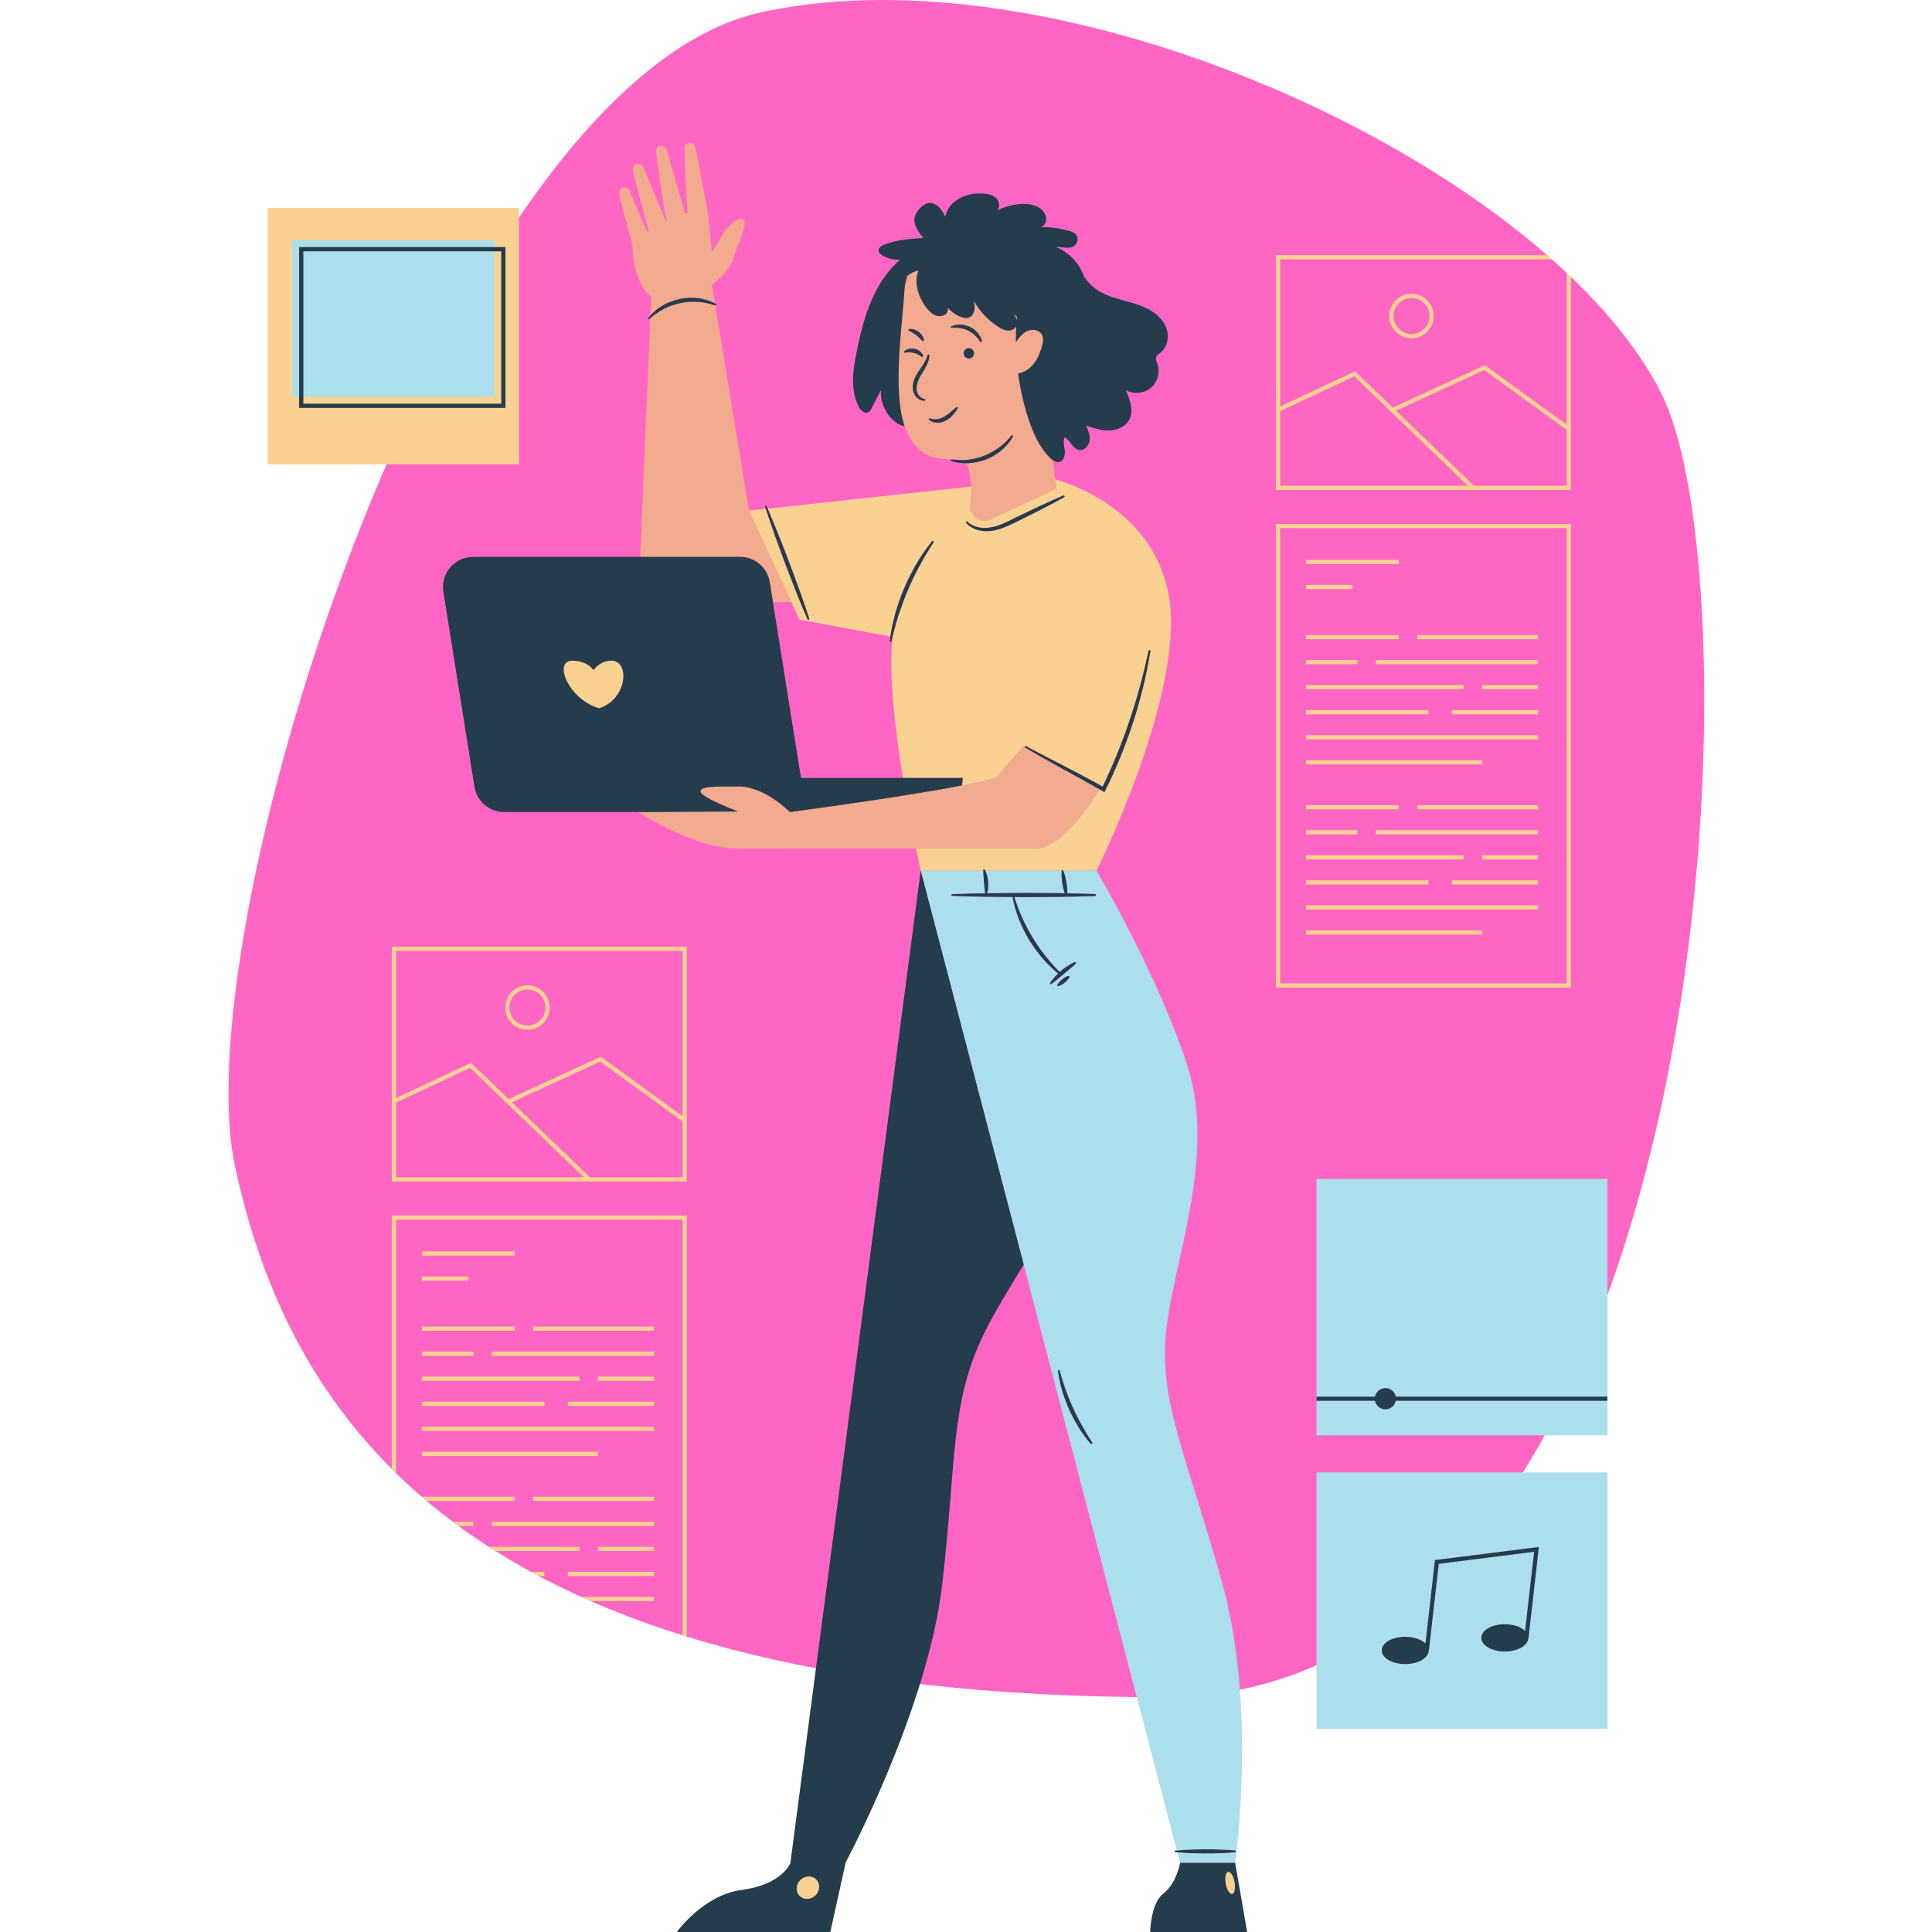 <svg xmlns="http://www.w3.org/2000/svg" width="375" viewBox="0 0 375 375" height="375" version="1.0"><defs><clipPath id="a"><path d="M 44.352 0 L 330.793 0 L 330.793 329.59 L 44.352 329.59 Z M 44.352 0"/></clipPath><clipPath id="b"><path d="M 58 37.434 L 312 37.434 L 312 375 L 58 375 Z M 58 37.434"/></clipPath></defs><g clip-path="url(#a)"><path fill="#FF66C4" d="M 225.75 329.43 C 89.07 329.43 55.898 273.703 45.648 226.562 C 35.398 179.426 87.359 15.5 147.863 2.359 C 208.359 -10.781 300.934 33.305 322.512 76.457 C 342.082 115.586 333.328 329.43 225.75 329.43"/></g><path fill="#F2AB8F" d="M 126.398 57.566 L 126.246 61.23 C 126.895 60.496 127.668 59.867 128.52 59.359 C 128.98 59.082 129.465 58.848 129.965 58.648 C 130.586 58.398 131.227 58.191 131.883 58.039 C 133.066 57.805 134.289 57.73 135.488 57.871 C 135.922 57.926 136.352 58.016 136.773 58.121 C 137.469 58.297 138.141 58.539 138.77 58.867 L 138.18 55.305 C 138.18 55.305 141.652 52.578 142.238 50.445 C 142.828 48.309 144.48 45.32 144.535 43.188 C 144.59 41.051 141.223 43.773 140.477 45.16 C 139.73 46.551 138.18 48.898 138.18 48.898 C 138.18 48.898 137.324 39.824 137.113 39.719 L 134.98 28.609 C 134.805 27.684 133.52 27.359 133.043 28.18 C 133.004 28.246 132.973 28.324 132.949 28.402 C 132.73 29.113 133.195 37.125 133.457 41.289 C 133.309 41.359 133.156 41.426 133 41.496 L 129.434 29.18 C 129.164 28.254 127.848 27.992 127.457 28.836 C 127.426 28.906 127.398 28.98 127.383 29.066 C 127.219 29.863 128.793 39.633 129.375 43.168 C 129.359 43.176 129.348 43.18 129.34 43.188 L 124.887 32.496 C 124.52 31.625 123.195 31.574 122.906 32.477 C 122.879 32.551 122.863 32.629 122.855 32.711 C 122.793 33.422 124.758 40.664 125.902 44.781 C 125.785 44.836 125.676 44.887 125.566 44.941 L 122.234 37.082 C 121.863 36.207 120.543 36.168 120.254 37.066 C 120.227 37.141 120.211 37.223 120.203 37.305 C 120.148 37.91 121.582 43.234 122.719 47.348 C 122.828 49.762 123.406 55.613 126.398 57.566 Z M 206.484 149.355 C 203.957 147.98 201.449 146.562 198.977 145.082 C 198.934 145.059 198.91 145.023 198.906 144.98 L 198.641 144.848 C 198.641 144.848 195.262 148.598 193.77 150.523 C 193.391 151.004 190.621 151.699 186.691 152.465 C 183.59 153.07 179.766 153.719 175.82 154.348 C 165.008 156.07 153.324 157.625 153.324 157.625 C 153.324 157.625 148.438 152.656 143.406 152.656 C 138.379 152.656 135.77 152.605 136 153.727 C 136.234 154.848 143.266 157.516 143.266 157.516 L 123.848 157.625 C 123.848 157.625 134.746 164.559 142.43 164.668 C 150.113 164.773 153.324 164.668 153.324 164.668 C 153.324 164.668 165.586 164.668 177.785 164.668 C 188.293 164.668 198.754 164.668 201.273 164.668 C 206.012 164.668 211.969 155.602 213.445 153.227 C 211.141 151.914 208.812 150.641 206.484 149.355 Z M 197.379 61.488 C 197.129 61.281 196.906 61.051 196.707 60.801 C 196.977 61.203 197.215 61.672 197.324 62.145 C 197.34 61.926 197.359 61.703 197.379 61.488 Z M 175.66 68.453 L 175.668 68.453 C 175.977 68.402 176.262 68.375 176.543 68.387 C 176.824 68.402 177.098 68.434 177.359 68.504 C 177.633 68.562 177.887 68.664 178.137 68.777 C 178.391 68.898 178.625 69.055 178.871 69.238 L 178.883 69.242 C 178.934 69.277 178.996 69.289 179.059 69.27 C 179.156 69.234 179.207 69.121 179.172 69.023 C 179.055 68.688 178.812 68.402 178.527 68.176 C 178.246 67.941 177.902 67.797 177.551 67.711 C 176.848 67.551 176.043 67.684 175.523 68.18 C 175.488 68.215 175.465 68.266 175.477 68.32 C 175.492 68.41 175.574 68.469 175.66 68.453 Z M 176.418 64.188 L 176.422 64.191 C 176.684 64.328 176.93 64.449 177.16 64.594 C 177.387 64.738 177.613 64.879 177.816 65.043 C 178.027 65.195 178.223 65.379 178.418 65.555 C 178.617 65.738 178.797 65.941 179 66.148 L 179.004 66.156 C 179.047 66.199 179.105 66.223 179.172 66.215 C 179.277 66.199 179.348 66.105 179.336 65.996 C 179.293 65.672 179.156 65.371 178.977 65.098 C 178.801 64.82 178.566 64.59 178.301 64.391 C 178.039 64.203 177.746 64.043 177.426 63.961 C 177.117 63.871 176.789 63.828 176.469 63.883 C 176.418 63.891 176.375 63.922 176.348 63.965 C 176.309 64.047 176.336 64.145 176.418 64.188 Z M 178.93 71.141 C 178.453 71.832 177.934 72.543 177.559 73.383 C 177.199 74.215 177 75.211 177.316 76.148 C 177.621 77.074 178.496 77.84 179.48 77.773 C 179.551 77.766 179.613 77.715 179.625 77.641 C 179.637 77.555 179.582 77.477 179.496 77.465 L 179.488 77.461 C 178.715 77.336 178.141 76.656 177.973 75.957 C 177.812 75.227 177.973 74.43 178.301 73.711 C 178.625 72.977 179.113 72.281 179.543 71.52 C 179.969 70.762 180.367 69.91 180.391 68.992 C 180.395 68.91 180.336 68.828 180.25 68.809 C 180.148 68.781 180.051 68.848 180.027 68.945 C 179.82 69.738 179.398 70.449 178.93 71.141 Z M 180.316 81.246 C 180.258 81.309 180.262 81.41 180.324 81.473 C 180.746 81.863 181.352 82.043 181.93 82.043 C 182.516 82.055 183.09 81.891 183.605 81.625 C 184.105 81.352 184.547 80.992 184.914 80.586 C 185.285 80.184 185.605 79.754 185.879 79.301 C 185.918 79.234 185.914 79.152 185.863 79.09 C 185.797 79.004 185.684 78.992 185.602 79.055 C 185.227 79.352 184.883 79.672 184.535 79.961 C 184.496 79.996 184.457 80.031 184.418 80.062 C 184.125 80.301 183.832 80.52 183.531 80.711 C 183.426 80.777 183.324 80.852 183.219 80.91 C 182.398 81.352 181.414 81.562 180.492 81.207 L 180.488 81.207 C 180.43 81.188 180.363 81.199 180.316 81.246 Z M 184.594 63.484 C 184.598 63.57 184.676 63.637 184.766 63.629 C 185.324 63.586 185.867 63.598 186.398 63.688 C 186.926 63.785 187.434 63.934 187.902 64.168 C 188.375 64.398 188.809 64.707 189.203 65.059 C 189.598 65.418 189.941 65.84 190.25 66.305 C 190.293 66.371 190.375 66.406 190.453 66.383 C 190.555 66.355 190.613 66.254 190.59 66.156 C 190.438 65.566 190.125 65.027 189.723 64.562 C 189.324 64.09 188.816 63.711 188.258 63.438 C 187.691 63.176 187.082 63.02 186.465 63.004 C 185.848 62.984 185.234 63.082 184.684 63.328 C 184.625 63.355 184.586 63.418 184.594 63.484 Z M 189.055 68.578 C 189.055 68.027 188.605 67.574 188.051 67.574 C 187.496 67.574 187.047 68.027 187.047 68.578 C 187.047 69.133 187.496 69.582 188.051 69.582 C 188.605 69.582 189.055 69.133 189.055 68.578 Z M 175.57 82.715 C 173.125 75.523 175.277 61.969 175.508 56.82 C 175.559 55.719 175.762 54.625 176.098 53.578 C 176.727 53.031 177.5 52.645 178.285 52.5 C 177.332 54.875 178.242 57.645 179.789 59.684 C 180.254 60.301 180.805 60.895 181.52 61.195 C 182.238 61.492 183.152 61.422 183.676 60.852 C 183.691 60.84 183.695 60.82 183.711 60.805 C 183.953 60.512 184.043 60.098 183.977 59.723 C 184.66 60.516 185.535 61.141 186.512 61.52 C 186.996 61.703 187.539 61.828 188.031 61.66 C 188.617 61.453 188.996 60.855 189.113 60.242 C 189.227 59.633 189.129 59.004 189.031 58.387 C 190.152 60.422 191.789 62.172 193.742 63.426 C 194.355 63.82 195.035 64.172 195.762 64.172 C 196.359 64.168 196.973 63.855 197.246 63.348 C 197.191 64.371 197.172 65.398 197.184 66.422 C 197.75 65.598 198.367 64.777 199.254 64.32 C 200.227 63.82 201.605 63.938 202.18 64.867 C 202.625 65.582 202.457 66.504 202.223 67.309 C 201.816 68.711 201.211 70.094 200.184 71.129 C 199.492 71.824 198.578 72.328 197.621 72.496 C 198.02 75.488 198.688 78.441 199.629 81.309 C 200.535 84.078 201.746 86.844 203.828 88.887 C 203.98 89.031 204.148 89.176 204.324 89.301 C 204.508 90.727 204.684 92.035 204.824 93.027 C 204.98 94.145 205.09 94.848 205.09 94.848 L 201.41 96.559 L 192.254 100.805 C 190.281 101.719 188.086 100.109 188.352 97.953 C 188.355 97.934 188.355 97.91 188.359 97.887 C 188.488 96.812 188.559 95.641 188.508 94.438 C 188.457 93.246 188.293 92.031 187.945 90.848 C 187.828 90.441 187.645 90.141 187.414 89.914 C 187.625 89.914 187.836 89.914 188.047 89.906 C 189.203 89.848 190.344 89.57 191.43 89.168 C 192.496 88.727 193.516 88.145 194.402 87.398 C 195.285 86.652 196.051 85.762 196.594 84.754 C 196.633 84.672 196.617 84.574 196.547 84.52 C 196.461 84.453 196.348 84.469 196.285 84.551 C 195.605 85.418 194.824 86.188 193.953 86.836 C 193.086 87.48 192.137 88.023 191.125 88.41 C 190.129 88.832 189.066 89.086 187.988 89.219 C 187.348 89.301 186.703 89.316 186.051 89.289 C 183.504 88.84 179.137 90.09 176.152 84.121 C 175.934 83.688 175.742 83.219 175.57 82.715 Z M 138.766 59.277 C 137.68 58.895 136.555 58.656 135.422 58.59 C 134.859 58.555 134.293 58.555 133.73 58.598 C 133.684 58.602 133.637 58.605 133.586 58.609 C 133.07 58.652 132.559 58.723 132.047 58.84 C 130.934 59.047 129.863 59.445 128.852 59.961 C 127.906 60.445 127.023 61.062 126.219 61.789 L 124.258 108.094 L 143.652 108.094 C 146.516 108.094 148.961 110.176 149.41 113.004 L 150.027 116.879 L 153.582 116.836 L 145.391 99.121 L 138.836 59.277 C 138.809 59.277 138.789 59.285 138.766 59.277 Z M 162.438 97.273 L 149 98.73 Z M 162.438 97.273"/><path fill="#F9D291" d="M 102.375 192.066 C 104.305 192.066 105.875 193.637 105.875 195.566 C 105.875 197.496 104.305 199.062 102.375 199.062 C 100.445 199.062 98.871 197.496 98.871 195.566 C 98.871 193.637 100.445 192.066 102.375 192.066 Z M 102.375 199.879 C 104.754 199.879 106.691 197.945 106.691 195.566 C 106.691 193.188 104.754 191.254 102.375 191.254 C 99.996 191.254 98.059 193.188 98.059 195.566 C 98.059 197.945 99.996 199.879 102.375 199.879 Z M 112.5 301.043 L 96.141 301.043 C 95.711 300.777 95.301 300.504 94.883 300.23 L 112.5 300.23 Z M 116.078 300.23 L 126.938 300.23 L 126.938 301.043 L 116.078 301.043 Z M 95.453 295.367 L 126.938 295.367 L 126.938 296.184 L 95.453 296.184 Z M 103.488 290.508 L 126.938 290.508 L 126.938 291.32 L 103.488 291.32 Z M 112.824 309.953 L 126.938 309.953 L 126.938 310.766 L 114.625 310.766 C 114.016 310.496 113.422 310.223 112.824 309.953 Z M 110.219 305.094 L 126.938 305.094 L 126.938 305.906 L 110.219 305.906 Z M 103.059 305.094 L 105.66 305.094 L 105.66 305.906 L 104.559 305.906 C 104.055 305.637 103.559 305.363 103.059 305.094 Z M 87.883 295.367 L 91.871 295.367 L 91.871 296.184 L 88.988 296.184 C 88.617 295.91 88.246 295.641 87.883 295.367 Z M 99.902 291.32 L 82.801 291.32 C 82.492 291.062 82.188 290.797 81.883 290.535 L 81.883 290.508 L 99.902 290.508 Z M 81.883 267.203 L 112.5 267.203 L 112.5 268.016 L 81.883 268.016 Z M 116.078 267.203 L 126.938 267.203 L 126.938 268.016 L 116.078 268.016 Z M 95.453 262.344 L 126.938 262.344 L 126.938 263.156 L 95.453 263.156 Z M 103.488 257.48 L 126.938 257.48 L 126.938 258.293 L 103.488 258.293 Z M 81.883 276.926 L 126.938 276.926 L 126.938 277.738 L 81.883 277.738 Z M 116.078 282.602 L 81.883 282.602 L 81.883 281.789 L 116.078 281.789 Z M 110.219 272.062 L 126.938 272.062 L 126.938 272.879 L 110.219 272.879 Z M 81.883 272.062 L 105.66 272.062 L 105.66 272.879 L 81.883 272.879 Z M 81.883 262.344 L 91.871 262.344 L 91.871 263.156 L 81.883 263.156 Z M 81.883 257.48 L 99.902 257.48 L 99.902 258.293 L 81.883 258.293 Z M 81.883 247.758 L 90.895 247.758 L 90.895 248.57 L 81.883 248.57 Z M 99.902 243.711 L 81.883 243.711 L 81.883 242.898 L 99.902 242.898 Z M 76.051 235.922 L 133.312 235.922 L 133.312 317.672 C 133.039 317.59 132.773 317.5 132.5 317.414 L 132.5 236.738 L 76.863 236.738 L 76.863 285.934 C 76.586 285.664 76.32 285.391 76.051 285.117 Z M 76.863 214.027 L 91.254 207.273 L 113.336 228.52 L 76.863 228.52 Z M 76.863 184.566 L 132.5 184.566 L 132.5 216.66 L 116.797 205.254 L 116.605 205.109 L 98.734 213.344 L 91.414 206.301 L 76.863 213.129 Z M 132.5 228.52 L 114.508 228.52 L 99.363 213.949 L 116.512 206.051 L 132.5 217.664 Z M 76.051 229.332 L 133.312 229.332 L 133.312 183.75 L 76.051 183.75 Z M 277.477 61.336 C 277.477 63.266 275.906 64.836 273.973 64.836 C 272.043 64.836 270.477 63.266 270.477 61.336 C 270.477 59.41 272.043 57.84 273.973 57.84 C 275.906 57.84 277.477 59.41 277.477 61.336 Z M 269.66 61.336 C 269.66 63.719 271.594 65.652 273.973 65.652 C 276.355 65.652 278.289 63.719 278.289 61.336 C 278.289 58.961 276.355 57.027 273.973 57.027 C 271.594 57.027 269.66 58.961 269.66 61.336 Z M 284.102 166.816 L 253.484 166.816 L 253.484 166.004 L 284.102 166.004 Z M 287.684 166.004 L 298.535 166.004 L 298.535 166.816 L 287.684 166.816 Z M 267.055 161.141 L 298.535 161.141 L 298.535 161.957 L 267.055 161.957 Z M 275.086 156.277 L 298.535 156.277 L 298.535 157.094 L 275.086 157.094 Z M 253.484 175.727 L 298.535 175.727 L 298.535 176.539 L 253.484 176.539 Z M 253.484 180.586 L 287.684 180.586 L 287.684 181.402 L 253.484 181.402 Z M 281.82 170.867 L 298.535 170.867 L 298.535 171.68 L 281.82 171.68 Z M 277.258 171.68 L 253.484 171.68 L 253.484 170.867 L 277.258 170.867 Z M 263.473 161.957 L 253.484 161.957 L 253.484 161.141 L 263.473 161.141 Z M 271.508 157.094 L 253.484 157.094 L 253.484 156.277 L 271.508 156.277 Z M 284.102 133.789 L 253.484 133.789 L 253.484 132.977 L 284.102 132.977 Z M 287.684 132.977 L 298.535 132.977 L 298.535 133.789 L 287.684 133.789 Z M 267.055 128.117 L 298.535 128.117 L 298.535 128.93 L 267.055 128.93 Z M 275.086 123.254 L 298.535 123.254 L 298.535 124.066 L 275.086 124.066 Z M 253.484 142.703 L 298.535 142.703 L 298.535 143.516 L 253.484 143.516 Z M 287.684 148.375 L 253.484 148.375 L 253.484 147.562 L 287.684 147.562 Z M 281.82 137.836 L 298.535 137.836 L 298.535 138.652 L 281.82 138.652 Z M 277.258 138.652 L 253.484 138.652 L 253.484 137.836 L 277.258 137.836 Z M 263.473 128.93 L 253.484 128.93 L 253.484 128.117 L 263.473 128.117 Z M 271.508 124.066 L 253.484 124.066 L 253.484 123.254 L 271.508 123.254 Z M 262.496 114.344 L 253.484 114.344 L 253.484 113.531 L 262.496 113.531 Z M 271.508 109.48 L 253.484 109.48 L 253.484 108.668 L 271.508 108.668 Z M 248.465 102.512 L 304.098 102.512 L 304.098 190.883 L 248.465 190.883 Z M 247.648 191.695 L 304.914 191.695 L 304.914 101.695 L 247.648 101.695 Z M 304.098 94.293 L 286.109 94.293 L 270.965 79.723 L 288.113 71.824 L 304.098 83.438 Z M 248.465 94.293 L 248.465 79.801 L 262.855 73.047 L 284.934 94.293 Z M 304.098 52.977 L 304.098 82.434 L 288.207 70.887 L 270.336 79.117 L 263.016 72.074 L 248.465 78.902 L 248.465 50.34 L 301.215 50.34 C 300.91 50.066 300.594 49.793 300.281 49.523 L 247.648 49.523 L 247.648 95.105 L 304.914 95.105 L 304.914 53.754 C 304.648 53.496 304.371 53.234 304.098 52.977 Z M 51.949 40.367 L 100.746 40.367 L 100.746 90.121 L 51.949 90.121 Z M 116.293 137.48 C 110.27 135.746 107.359 128.234 111.023 128.234 C 114.086 128.234 115.203 130.066 115.203 130.066 C 115.203 130.066 116.348 128.234 118.672 128.234 C 122.34 128.234 121.777 135.746 116.293 137.48 Z M 239.645 366.883 C 239.461 367.777 238.926 367.875 238.445 367.098 C 237.965 366.32 237.719 364.965 237.902 364.066 C 238.082 363.172 238.621 363.074 239.102 363.852 C 239.582 364.629 239.828 365.984 239.645 366.883 Z M 158.992 366.402 C 158.891 367.602 157.84 368.574 156.637 368.574 C 155.434 368.574 154.539 367.602 154.641 366.402 C 154.738 365.199 155.789 364.227 156.992 364.227 C 158.195 364.227 159.094 365.199 158.992 366.402 Z M 206.531 96.52 C 205.031 97.363 203.504 98.156 201.977 98.945 C 200.938 99.48 199.887 100.004 198.84 100.523 C 198.348 100.766 197.859 101.008 197.367 101.254 C 195.828 101.98 194.23 102.805 192.438 103.043 C 191.547 103.16 190.629 103.117 189.762 102.871 C 188.898 102.613 188.074 102.148 187.508 101.449 C 187.453 101.379 187.461 101.285 187.527 101.23 C 187.594 101.18 187.68 101.184 187.734 101.238 C 188.945 102.391 190.746 102.652 192.336 102.363 C 193.961 102.07 195.477 101.301 197.008 100.523 C 197.898 100.102 198.781 99.672 199.664 99.246 C 200.332 98.93 200.996 98.609 201.664 98.297 C 203.223 97.574 204.781 96.859 206.371 96.188 C 206.461 96.148 206.57 96.195 206.613 96.285 C 206.648 96.375 206.613 96.473 206.531 96.52 Z M 204.824 93.027 C 204.98 94.145 205.09 94.848 205.09 94.848 L 201.41 96.559 L 192.254 100.805 C 190.281 101.719 188.086 100.109 188.352 97.953 C 188.355 97.934 188.355 97.91 188.359 97.887 C 188.488 96.812 188.559 95.641 188.508 94.438 L 162.438 97.273 L 149 98.73 C 149.703 100.363 150.379 102.004 151.039 103.652 C 151.766 105.453 152.449 107.273 153.156 109.078 L 155.172 114.551 C 155.441 115.301 155.703 116.051 155.969 116.805 C 156.344 117.887 156.715 118.973 157.066 120.062 C 157.098 120.16 157.043 120.262 156.945 120.293 C 156.855 120.32 156.758 120.277 156.723 120.191 C 156.234 119.074 155.77 117.945 155.309 116.812 C 155.035 116.141 154.766 115.473 154.496 114.805 L 152.395 109.367 C 151.73 107.543 151.043 105.723 150.395 103.895 C 149.793 102.191 149.199 100.488 148.645 98.77 L 145.391 99.121 L 153.582 116.836 L 155.16 120.258 L 172.824 123.543 C 173.039 122.098 173.348 120.66 173.73 119.246 C 174.195 117.531 174.801 115.855 175.477 114.211 C 176.184 112.582 176.969 110.98 177.871 109.449 C 178.777 107.922 179.777 106.449 180.898 105.074 C 180.961 104.992 181.074 104.984 181.156 105.043 C 181.227 105.109 181.242 105.211 181.191 105.289 C 180.238 106.766 179.328 108.266 178.5 109.805 C 177.668 111.344 176.895 112.91 176.227 114.531 C 175.656 115.82 175.172 117.145 174.723 118.484 C 174.613 118.801 174.496 119.121 174.395 119.441 C 173.977 120.73 173.625 122.043 173.293 123.359 C 173.273 123.445 173.25 123.531 173.23 123.617 L 173.258 123.621 C 172.438 130.516 173.73 141.547 175.262 151.004 L 186.859 151.004 C 186.859 151.508 186.801 151.992 186.691 152.465 C 190.621 151.699 193.391 151.004 193.77 150.523 C 195.262 148.598 198.641 144.848 198.641 144.848 L 198.906 144.98 C 198.895 144.945 198.898 144.906 198.922 144.871 C 198.961 144.801 199.055 144.773 199.129 144.812 C 201.652 146.188 204.227 147.477 206.777 148.809 C 209.211 150.062 211.645 151.336 214.031 152.684 C 216.004 148.551 217.75 144.312 219.207 139.973 C 219.953 137.738 220.656 135.488 221.266 133.211 C 221.883 130.934 222.457 128.645 222.93 126.332 C 222.953 126.23 223.047 126.168 223.148 126.191 C 223.25 126.211 223.312 126.301 223.293 126.398 C 222.898 128.738 222.445 131.066 221.875 133.367 C 221.301 135.668 220.668 137.957 219.93 140.211 C 218.453 144.719 216.672 149.137 214.551 153.387 L 214.367 153.75 L 214.02 153.547 C 213.828 153.441 213.637 153.336 213.445 153.227 C 211.969 155.602 206.012 164.668 201.273 164.668 C 198.754 164.668 188.293 164.668 177.785 164.668 C 178.336 167.355 178.711 168.988 178.711 168.988 L 190.863 168.988 C 190.863 168.949 190.863 168.914 190.863 168.879 C 190.863 168.789 190.934 168.719 191.023 168.723 C 191.086 168.723 191.137 168.754 191.164 168.805 C 191.195 168.863 191.219 168.926 191.242 168.988 L 206.086 168.988 C 206.117 168.926 206.168 168.879 206.234 168.887 C 206.297 168.891 206.348 168.93 206.371 168.98 C 206.371 168.984 206.371 168.984 206.371 168.988 L 212.832 168.988 C 212.832 168.988 229.922 134.832 226.93 116.043 C 224.332 99.719 208.848 94.199 204.824 93.027"/><path fill="#ABDFEB" d="M 56.73 46.629 L 95.961 46.629 L 95.961 77.023 L 56.73 77.023 Z M 255.547 285.793 L 312 285.793 L 312 335.547 L 255.547 335.547 Z M 312 228.844 L 312 278.598 L 255.547 278.598 L 255.547 228.844 Z M 191.582 169.91 C 191.496 169.594 191.387 169.285 191.242 168.988 L 206.086 168.988 C 206.082 169.004 206.066 169.012 206.066 169.031 C 206.031 169.441 206.047 169.84 206.066 170.242 C 206.086 170.641 206.145 171.035 206.199 171.43 C 206.262 171.824 206.332 172.215 206.434 172.602 C 206.5 172.863 206.578 173.125 206.664 173.383 C 206.312 173.379 205.961 173.367 205.609 173.363 L 198.68 173.316 L 191.75 173.383 C 191.699 173.383 191.648 173.383 191.594 173.383 C 191.711 173.012 191.766 172.633 191.797 172.246 C 191.836 171.855 191.82 171.461 191.789 171.07 C 191.746 170.68 191.691 170.293 191.582 169.91 Z M 211.938 280.258 C 211.863 280.309 211.762 280.293 211.699 280.223 C 210.84 279.238 210.074 278.176 209.375 277.062 C 208.68 275.953 208.078 274.785 207.523 273.598 C 207.008 272.391 206.527 271.168 206.168 269.91 C 205.801 268.648 205.512 267.371 205.348 266.074 C 205.336 265.988 205.398 265.914 205.484 265.898 C 205.559 265.891 205.633 265.938 205.652 266.012 C 206.012 267.258 206.387 268.488 206.82 269.695 C 207.258 270.902 207.719 272.102 208.266 273.262 C 208.781 274.438 209.375 275.574 209.996 276.695 C 210.617 277.82 211.297 278.914 211.996 280 C 212.051 280.086 212.023 280.203 211.938 280.258 Z M 205.215 191.293 C 205.203 191.246 205.211 191.203 205.227 191.168 C 205.344 190.949 205.488 190.766 205.637 190.594 C 205.785 190.414 205.957 190.266 206.129 190.113 C 206.305 189.977 206.484 189.836 206.684 189.723 C 206.887 189.609 207.09 189.5 207.324 189.43 C 207.434 189.402 207.543 189.465 207.57 189.57 C 207.59 189.621 207.578 189.676 207.555 189.719 C 207.441 189.938 207.293 190.113 207.141 190.285 C 206.988 190.457 206.816 190.605 206.641 190.746 C 206.457 190.883 206.277 191.02 206.07 191.125 C 205.871 191.238 205.664 191.344 205.426 191.41 C 205.336 191.434 205.242 191.379 205.215 191.293 Z M 226.316 258.656 C 227.668 244.992 236.121 224.602 230.523 207.043 C 224.922 189.48 212.832 168.988 212.832 168.988 L 206.371 168.988 C 206.531 169.363 206.645 169.746 206.75 170.133 C 206.855 170.516 206.93 170.906 207 171.301 C 207.062 171.691 207.121 172.086 207.145 172.484 C 207.168 172.785 207.176 173.09 207.168 173.395 C 208.957 173.426 210.75 173.465 212.535 173.535 C 212.637 173.543 212.719 173.629 212.715 173.73 C 212.707 173.828 212.633 173.902 212.535 173.91 C 210.227 174.004 207.918 174.047 205.609 174.082 L 198.68 174.129 L 196.871 174.113 C 197.312 175.473 197.809 176.809 198.395 178.105 C 198.996 179.434 199.656 180.738 200.43 181.973 C 201.168 183.227 202.016 184.418 202.922 185.562 C 203.777 186.652 204.711 187.684 205.684 188.68 C 205.77 188.609 205.852 188.527 205.938 188.453 C 206.34 188.117 206.754 187.793 207.195 187.516 C 207.641 187.227 208.09 186.965 208.578 186.758 C 208.672 186.715 208.781 186.762 208.82 186.855 C 208.855 186.93 208.836 187.012 208.781 187.062 C 208.406 187.43 208.016 187.758 207.625 188.09 L 206.457 189.074 L 205.277 190.047 C 204.879 190.367 204.488 190.691 204.062 190.996 C 203.988 191.047 203.891 191.031 203.84 190.961 C 203.801 190.906 203.801 190.836 203.836 190.781 C 204.117 190.336 204.457 189.934 204.805 189.547 C 204.992 189.336 205.188 189.141 205.387 188.953 C 204.293 188.074 203.289 187.082 202.367 186.02 C 201.387 184.891 200.52 183.664 199.73 182.395 C 198.977 181.098 198.293 179.766 197.758 178.367 C 197.223 176.984 196.801 175.562 196.535 174.109 L 191.75 174.066 C 189.441 174.027 187.133 173.98 184.82 173.879 C 184.734 173.875 184.668 173.801 184.672 173.715 C 184.676 173.637 184.738 173.57 184.82 173.57 C 186.953 173.473 189.086 173.43 191.223 173.391 C 191.223 173.387 191.223 173.387 191.223 173.387 C 191.152 173.004 191.121 172.629 191.078 172.254 L 190.98 171.141 L 190.902 170.02 C 190.883 169.68 190.863 169.34 190.863 168.988 L 178.711 168.988 L 198.703 245.457 L 228.43 359.176 C 229.293 359.094 230.164 359.047 231.027 359.012 C 231.992 358.965 232.957 358.953 233.918 358.945 C 234.887 358.945 235.852 358.953 236.812 358.996 C 237.777 359.031 238.742 359.07 239.703 359.168 C 239.805 359.18 239.883 359.27 239.871 359.375 C 239.863 359.457 239.789 359.527 239.703 359.539 C 238.742 359.633 237.777 359.68 236.812 359.715 C 235.852 359.754 234.887 359.758 233.918 359.762 C 232.957 359.75 231.992 359.742 231.027 359.699 C 230.195 359.664 229.359 359.613 228.523 359.543 L 229.055 361.559 L 239.742 361.559 C 239.742 361.559 244.023 331.777 237.273 307.438 C 230.527 283.098 224.965 272.32 226.316 258.656"/><g clip-path="url(#b)"><path fill="#253C4C" d="M 276.68 319.004 C 275.887 318.223 274.426 317.699 272.75 317.699 C 270.227 317.699 268.184 318.883 268.184 320.344 C 268.184 321.812 270.227 322.996 272.75 322.996 C 275.246 322.996 277.27 321.832 277.309 320.391 L 277.344 320.395 L 279.262 303.539 L 297.77 301.199 L 296.02 316.562 C 295.227 315.781 293.762 315.254 292.086 315.254 C 289.566 315.254 287.523 316.438 287.523 317.902 C 287.523 319.367 289.566 320.551 292.086 320.551 C 294.582 320.551 296.605 319.391 296.648 317.945 L 296.68 317.949 L 298.695 300.262 L 278.523 302.812 Z M 58.879 78.355 L 97.297 78.355 L 97.297 48.777 L 58.879 48.777 Z M 58.062 47.965 L 98.113 47.965 L 98.113 79.168 L 58.062 79.168 Z M 312 271.082 L 312 271.895 L 270.922 271.895 C 270.734 272.84 269.898 273.551 268.902 273.551 C 267.898 273.551 267.07 272.84 266.879 271.895 L 255.547 271.895 L 255.547 271.082 L 266.879 271.082 C 267.07 270.141 267.898 269.43 268.902 269.43 C 269.898 269.43 270.734 270.141 270.922 271.082 Z M 188.051 67.574 C 188.605 67.574 189.055 68.027 189.055 68.578 C 189.055 69.133 188.605 69.582 188.051 69.582 C 187.496 69.582 187.047 69.133 187.047 68.578 C 187.047 68.027 187.496 67.574 188.051 67.574 Z M 125.836 61.922 C 125.785 61.863 125.781 61.777 125.828 61.723 C 125.957 61.551 126.102 61.391 126.246 61.23 C 126.895 60.496 127.668 59.867 128.52 59.359 C 128.98 59.082 129.465 58.848 129.965 58.648 C 130.586 58.398 131.227 58.191 131.883 58.039 C 133.066 57.805 134.289 57.73 135.488 57.871 C 135.922 57.926 136.352 58.016 136.773 58.121 C 137.469 58.297 138.141 58.539 138.77 58.867 C 138.816 58.891 138.871 58.914 138.918 58.941 C 139.008 58.988 139.039 59.102 138.992 59.191 C 138.957 59.25 138.895 59.273 138.836 59.277 C 138.809 59.277 138.789 59.285 138.766 59.277 C 137.68 58.895 136.555 58.656 135.422 58.59 C 134.859 58.555 134.293 58.555 133.73 58.598 C 133.684 58.602 133.637 58.605 133.586 58.609 C 133.07 58.652 132.559 58.723 132.047 58.84 C 130.934 59.047 129.863 59.445 128.852 59.961 C 127.906 60.445 127.023 61.062 126.219 61.789 C 126.164 61.836 126.109 61.879 126.055 61.93 C 125.996 61.988 125.898 61.984 125.836 61.922 Z M 227.996 359.34 C 228.004 359.262 228.062 359.203 228.137 359.199 C 228.234 359.188 228.332 359.184 228.43 359.176 C 229.293 359.094 230.164 359.047 231.027 359.012 C 231.992 358.965 232.957 358.953 233.918 358.945 C 234.887 358.945 235.852 358.953 236.812 358.996 C 237.777 359.031 238.742 359.07 239.703 359.168 C 239.805 359.18 239.883 359.27 239.871 359.375 C 239.863 359.457 239.789 359.527 239.703 359.539 C 238.742 359.633 237.777 359.68 236.812 359.715 C 235.852 359.754 234.887 359.758 233.918 359.762 C 232.957 359.75 231.992 359.742 231.027 359.699 C 230.195 359.664 229.359 359.613 228.523 359.543 C 228.395 359.527 228.266 359.523 228.137 359.508 C 228.051 359.5 227.988 359.426 227.996 359.34 Z M 211.996 280 C 212.051 280.086 212.023 280.203 211.938 280.258 C 211.863 280.309 211.762 280.293 211.699 280.223 C 210.84 279.238 210.074 278.176 209.375 277.062 C 208.68 275.953 208.078 274.785 207.523 273.598 C 207.008 272.391 206.527 271.168 206.168 269.91 C 205.801 268.648 205.512 267.371 205.348 266.074 C 205.336 265.988 205.398 265.914 205.484 265.898 C 205.559 265.891 205.633 265.938 205.652 266.012 C 206.012 267.258 206.387 268.488 206.82 269.695 C 207.258 270.902 207.719 272.102 208.266 273.262 C 208.781 274.438 209.375 275.574 209.996 276.695 C 210.617 277.82 211.297 278.914 211.996 280 Z M 205.426 191.41 C 205.336 191.434 205.242 191.379 205.215 191.293 C 205.203 191.246 205.211 191.203 205.227 191.168 C 205.344 190.949 205.488 190.766 205.637 190.594 C 205.785 190.414 205.957 190.266 206.129 190.113 C 206.305 189.977 206.484 189.836 206.684 189.723 C 206.887 189.609 207.09 189.5 207.324 189.43 C 207.434 189.402 207.543 189.465 207.57 189.57 C 207.59 189.621 207.578 189.676 207.555 189.719 C 207.441 189.938 207.293 190.113 207.141 190.285 C 206.988 190.457 206.816 190.605 206.641 190.746 C 206.457 190.883 206.277 191.02 206.07 191.125 C 205.871 191.238 205.664 191.344 205.426 191.41 Z M 212.715 173.73 C 212.707 173.828 212.633 173.902 212.535 173.91 C 210.227 174.004 207.918 174.047 205.609 174.082 L 198.68 174.129 L 196.871 174.113 C 197.312 175.473 197.809 176.809 198.395 178.105 C 198.996 179.434 199.656 180.738 200.43 181.973 C 201.168 183.227 202.016 184.418 202.922 185.562 C 203.777 186.652 204.711 187.684 205.684 188.68 C 205.77 188.609 205.852 188.527 205.938 188.453 C 206.34 188.117 206.754 187.793 207.195 187.516 C 207.641 187.227 208.09 186.965 208.578 186.758 C 208.672 186.715 208.781 186.762 208.82 186.855 C 208.855 186.93 208.836 187.012 208.781 187.062 C 208.406 187.43 208.016 187.758 207.625 188.09 L 206.457 189.074 L 205.277 190.047 C 204.879 190.367 204.488 190.691 204.062 190.996 C 203.988 191.047 203.891 191.031 203.84 190.961 C 203.801 190.906 203.801 190.836 203.836 190.781 C 204.117 190.336 204.457 189.934 204.805 189.547 C 204.992 189.336 205.188 189.141 205.387 188.953 C 204.293 188.074 203.289 187.082 202.367 186.02 C 201.387 184.891 200.52 183.664 199.73 182.395 C 198.977 181.098 198.293 179.766 197.758 178.367 C 197.223 176.984 196.801 175.562 196.535 174.109 L 191.75 174.066 C 189.441 174.027 187.133 173.98 184.82 173.879 C 184.734 173.875 184.668 173.801 184.672 173.715 C 184.676 173.637 184.738 173.57 184.82 173.57 C 186.953 173.473 189.086 173.43 191.223 173.391 C 191.223 173.387 191.223 173.387 191.223 173.387 C 191.152 173.004 191.121 172.629 191.078 172.254 L 190.98 171.141 L 190.902 170.02 C 190.883 169.68 190.863 169.34 190.863 168.988 C 190.863 168.949 190.863 168.914 190.863 168.879 C 190.863 168.789 190.934 168.719 191.023 168.723 C 191.086 168.723 191.137 168.754 191.164 168.805 C 191.195 168.863 191.219 168.926 191.242 168.988 C 191.387 169.285 191.496 169.594 191.582 169.91 C 191.691 170.293 191.746 170.68 191.789 171.07 C 191.82 171.461 191.836 171.855 191.797 172.246 C 191.766 172.633 191.711 173.012 191.594 173.383 C 191.648 173.383 191.699 173.383 191.75 173.383 L 198.68 173.316 L 205.609 173.363 C 205.961 173.367 206.312 173.379 206.664 173.383 C 206.578 173.125 206.5 172.863 206.434 172.602 C 206.332 172.215 206.262 171.824 206.199 171.43 C 206.145 171.035 206.086 170.641 206.066 170.242 C 206.047 169.84 206.031 169.441 206.066 169.031 C 206.066 169.012 206.082 169.004 206.086 168.988 C 206.117 168.926 206.168 168.879 206.234 168.887 C 206.297 168.891 206.348 168.93 206.371 168.98 C 206.371 168.984 206.371 168.984 206.371 168.988 C 206.531 169.363 206.645 169.746 206.75 170.133 C 206.855 170.516 206.93 170.906 207 171.301 C 207.062 171.691 207.121 172.086 207.145 172.484 C 207.168 172.785 207.176 173.09 207.168 173.395 C 208.957 173.426 210.75 173.465 212.535 173.535 C 212.637 173.543 212.719 173.629 212.715 173.73 Z M 223.293 126.398 C 222.898 128.738 222.445 131.066 221.875 133.367 C 221.301 135.668 220.668 137.957 219.93 140.211 C 218.453 144.719 216.672 149.137 214.551 153.387 L 214.367 153.75 L 214.02 153.547 C 213.828 153.441 213.637 153.336 213.445 153.227 C 211.141 151.914 208.812 150.641 206.484 149.355 C 203.957 147.98 201.449 146.562 198.977 145.082 C 198.934 145.059 198.91 145.023 198.906 144.98 C 198.895 144.945 198.898 144.906 198.922 144.871 C 198.961 144.801 199.055 144.773 199.129 144.812 C 201.652 146.188 204.227 147.477 206.777 148.809 C 209.211 150.062 211.645 151.336 214.031 152.684 C 216.004 148.551 217.75 144.312 219.207 139.973 C 219.953 137.738 220.656 135.488 221.266 133.211 C 221.883 130.934 222.457 128.645 222.93 126.332 C 222.953 126.23 223.047 126.168 223.148 126.191 C 223.25 126.211 223.312 126.301 223.293 126.398 Z M 148.645 98.77 C 148.602 98.637 148.555 98.508 148.512 98.375 C 148.484 98.293 148.531 98.207 148.613 98.18 C 148.688 98.156 148.77 98.195 148.805 98.266 C 148.871 98.418 148.934 98.574 149 98.73 C 149.703 100.363 150.379 102.004 151.039 103.652 C 151.766 105.453 152.449 107.273 153.156 109.078 L 155.172 114.551 C 155.441 115.301 155.703 116.051 155.969 116.805 C 156.344 117.887 156.715 118.973 157.066 120.062 C 157.098 120.16 157.043 120.262 156.945 120.293 C 156.855 120.32 156.758 120.277 156.723 120.191 C 156.234 119.074 155.77 117.945 155.309 116.812 C 155.035 116.141 154.766 115.473 154.496 114.805 L 152.395 109.367 C 151.73 107.543 151.043 105.723 150.395 103.895 C 149.793 102.191 149.199 100.488 148.645 98.77 Z M 187.508 101.449 C 187.453 101.379 187.461 101.285 187.527 101.23 C 187.594 101.18 187.68 101.184 187.734 101.238 C 188.945 102.391 190.746 102.652 192.336 102.363 C 193.961 102.07 195.477 101.301 197.008 100.523 C 197.898 100.102 198.781 99.672 199.664 99.246 C 200.332 98.93 200.996 98.609 201.664 98.297 C 203.223 97.574 204.781 96.859 206.371 96.188 C 206.461 96.148 206.57 96.195 206.613 96.285 C 206.648 96.375 206.613 96.473 206.531 96.52 C 205.031 97.363 203.504 98.156 201.977 98.945 C 200.938 99.48 199.887 100.004 198.84 100.523 C 198.348 100.766 197.859 101.008 197.367 101.254 C 195.828 101.98 194.23 102.805 192.438 103.043 C 191.547 103.16 190.629 103.117 189.762 102.871 C 188.898 102.613 188.074 102.148 187.508 101.449 Z M 175.477 114.211 C 176.184 112.582 176.969 110.98 177.871 109.449 C 178.777 107.922 179.777 106.449 180.898 105.074 C 180.961 104.992 181.074 104.984 181.156 105.043 C 181.227 105.109 181.242 105.211 181.191 105.289 C 180.238 106.766 179.328 108.266 178.5 109.805 C 177.668 111.344 176.895 112.91 176.227 114.531 C 175.656 115.82 175.172 117.145 174.723 118.484 C 174.613 118.801 174.496 119.121 174.395 119.441 C 173.977 120.73 173.625 122.043 173.293 123.359 C 173.273 123.445 173.25 123.531 173.23 123.617 C 173.156 123.918 173.074 124.215 173.004 124.52 C 172.98 124.602 172.898 124.652 172.816 124.633 C 172.738 124.613 172.684 124.539 172.695 124.465 C 172.734 124.156 172.777 123.848 172.824 123.543 C 173.039 122.098 173.348 120.66 173.73 119.246 C 174.195 117.531 174.801 115.855 175.477 114.211 Z M 184.547 89.273 C 184.57 89.203 184.645 89.16 184.719 89.172 C 185.16 89.234 185.605 89.27 186.051 89.289 C 186.703 89.316 187.348 89.301 187.988 89.219 C 189.066 89.086 190.129 88.832 191.125 88.41 C 192.137 88.023 193.086 87.48 193.953 86.836 C 194.824 86.188 195.605 85.418 196.285 84.551 C 196.348 84.469 196.461 84.453 196.547 84.52 C 196.617 84.574 196.633 84.672 196.594 84.754 C 196.051 85.762 195.285 86.652 194.402 87.398 C 193.516 88.145 192.496 88.727 191.43 89.168 C 190.344 89.57 189.203 89.848 188.047 89.906 C 187.836 89.914 187.625 89.914 187.414 89.914 C 186.469 89.902 185.531 89.77 184.645 89.473 C 184.562 89.445 184.516 89.355 184.547 89.273 Z M 175.523 68.18 C 176.043 67.684 176.848 67.551 177.551 67.711 C 177.902 67.797 178.246 67.941 178.527 68.176 C 178.812 68.402 179.055 68.688 179.172 69.023 C 179.207 69.121 179.156 69.234 179.059 69.27 C 178.996 69.289 178.934 69.277 178.883 69.242 L 178.871 69.238 C 178.625 69.055 178.391 68.898 178.137 68.777 C 177.887 68.664 177.633 68.562 177.359 68.504 C 177.098 68.434 176.824 68.402 176.543 68.387 C 176.262 68.375 175.977 68.402 175.668 68.453 L 175.66 68.453 C 175.574 68.469 175.492 68.41 175.477 68.32 C 175.465 68.266 175.488 68.215 175.523 68.18 Z M 181.93 82.043 C 181.352 82.043 180.746 81.863 180.324 81.473 C 180.262 81.41 180.258 81.309 180.316 81.246 C 180.363 81.199 180.43 81.188 180.488 81.207 L 180.492 81.207 C 181.414 81.562 182.398 81.352 183.219 80.91 C 183.324 80.852 183.426 80.777 183.531 80.711 C 183.832 80.52 184.125 80.301 184.418 80.062 C 184.457 80.031 184.496 79.996 184.535 79.961 C 184.883 79.672 185.227 79.352 185.602 79.055 C 185.684 78.992 185.797 79.004 185.863 79.09 C 185.914 79.152 185.918 79.234 185.879 79.301 C 185.605 79.754 185.285 80.184 184.914 80.586 C 184.547 80.992 184.105 81.352 183.605 81.625 C 183.09 81.891 182.516 82.055 181.93 82.043 Z M 178.977 65.098 C 179.156 65.371 179.293 65.672 179.336 65.996 C 179.348 66.105 179.277 66.199 179.172 66.215 C 179.105 66.223 179.047 66.199 179.004 66.156 L 179 66.148 C 178.797 65.941 178.617 65.738 178.418 65.555 C 178.223 65.379 178.027 65.195 177.816 65.043 C 177.613 64.879 177.387 64.738 177.16 64.594 C 176.93 64.449 176.684 64.328 176.422 64.191 L 176.418 64.188 C 176.336 64.145 176.309 64.047 176.348 63.965 C 176.375 63.922 176.418 63.891 176.469 63.883 C 176.789 63.828 177.117 63.871 177.426 63.961 C 177.746 64.043 178.039 64.203 178.301 64.391 C 178.566 64.59 178.801 64.82 178.977 65.098 Z M 189.203 65.059 C 188.809 64.707 188.375 64.398 187.902 64.168 C 187.434 63.934 186.926 63.785 186.398 63.688 C 185.867 63.598 185.324 63.586 184.766 63.629 C 184.676 63.637 184.598 63.57 184.594 63.484 C 184.586 63.418 184.625 63.355 184.684 63.328 C 185.234 63.082 185.848 62.984 186.465 63.004 C 187.082 63.02 187.691 63.176 188.258 63.438 C 188.816 63.711 189.324 64.09 189.723 64.562 C 190.125 65.027 190.438 65.566 190.59 66.156 C 190.613 66.254 190.555 66.355 190.453 66.383 C 190.375 66.406 190.293 66.371 190.25 66.305 C 189.941 65.84 189.598 65.418 189.203 65.059 Z M 178.301 73.711 C 177.973 74.43 177.812 75.227 177.973 75.957 C 178.141 76.656 178.715 77.336 179.488 77.461 L 179.496 77.465 C 179.582 77.477 179.637 77.555 179.625 77.641 C 179.613 77.715 179.551 77.766 179.48 77.773 C 178.496 77.84 177.621 77.074 177.316 76.148 C 177 75.211 177.199 74.215 177.559 73.383 C 177.934 72.543 178.453 71.832 178.93 71.141 C 179.398 70.449 179.82 69.738 180.027 68.945 C 180.051 68.848 180.148 68.781 180.25 68.809 C 180.336 68.828 180.395 68.91 180.391 68.992 C 180.367 69.91 179.969 70.762 179.543 71.52 C 179.113 72.281 178.625 72.977 178.301 73.711 Z M 239.645 366.883 C 239.461 367.777 238.926 367.875 238.445 367.098 C 237.965 366.32 237.719 364.965 237.902 364.066 C 238.082 363.172 238.621 363.074 239.102 363.852 C 239.582 364.629 239.828 365.984 239.645 366.883 Z M 239.742 361.559 L 229.055 361.559 C 229.055 361.559 228.395 365.543 225.773 367.57 C 223.332 369.465 223.25 375.008 223.25 375.008 L 242.07 375.008 Z M 116.293 137.48 C 110.27 135.746 107.359 128.234 111.023 128.234 C 114.086 128.234 115.203 130.066 115.203 130.066 C 115.203 130.066 116.348 128.234 118.672 128.234 C 122.34 128.234 121.777 135.746 116.293 137.48 Z M 136 153.727 C 135.77 152.605 138.379 152.656 143.406 152.656 C 148.438 152.656 153.324 157.625 153.324 157.625 C 153.324 157.625 165.008 156.07 175.82 154.348 C 179.766 153.719 183.59 153.07 186.691 152.465 C 186.801 151.992 186.859 151.508 186.859 151.004 L 155.473 151.004 L 150.027 116.879 L 149.41 113.004 C 148.961 110.176 146.516 108.094 143.652 108.094 L 91.809 108.094 C 88.223 108.094 85.488 111.297 86.051 114.84 L 92.094 152.711 C 92.543 155.543 94.988 157.625 97.852 157.625 L 123.848 157.625 L 143.266 157.516 C 143.266 157.516 136.234 154.848 136 153.727 Z M 156.637 368.574 C 155.434 368.574 154.539 367.602 154.641 366.402 C 154.738 365.199 155.789 364.227 156.992 364.227 C 158.195 364.227 159.094 365.199 158.992 366.402 C 158.891 367.602 157.84 368.574 156.637 368.574 Z M 153.418 361.559 L 153.445 361.559 C 153.445 361.559 151.926 365.781 143.945 366.84 C 136.465 367.832 131.375 375.008 131.375 375.008 L 161.168 375.008 L 164.133 361.559 L 164.109 361.559 C 164.109 361.559 180.09 331.777 182.898 307.438 C 185.707 283.098 184.379 272.32 191.102 258.656 C 193.027 254.734 195.762 250.262 198.703 245.457 L 178.711 168.988 Z M 197.379 61.488 C 197.359 61.703 197.34 61.926 197.324 62.145 C 197.215 61.672 196.977 61.203 196.707 60.801 C 196.906 61.051 197.129 61.281 197.379 61.488 Z M 168.512 80.023 C 168.855 79.859 169.051 79.5 169.227 79.156 C 169.812 78.008 170.402 76.852 170.992 75.703 C 170.805 78.137 171.98 80.633 173.977 82.043 C 174.445 82.375 175.012 82.645 175.57 82.715 C 173.125 75.523 175.277 61.969 175.508 56.82 C 175.559 55.719 175.762 54.625 176.098 53.578 C 176.727 53.031 177.5 52.645 178.285 52.5 C 177.332 54.875 178.242 57.645 179.789 59.684 C 180.254 60.301 180.805 60.895 181.52 61.195 C 182.238 61.492 183.152 61.422 183.676 60.852 C 183.691 60.84 183.695 60.82 183.711 60.805 C 183.953 60.512 184.043 60.098 183.977 59.723 C 184.66 60.516 185.535 61.141 186.512 61.52 C 186.996 61.703 187.539 61.828 188.031 61.66 C 188.617 61.453 188.996 60.855 189.113 60.242 C 189.227 59.633 189.129 59.004 189.031 58.387 C 190.152 60.422 191.789 62.172 193.742 63.426 C 194.355 63.82 195.035 64.172 195.762 64.172 C 196.359 64.168 196.973 63.855 197.246 63.348 C 197.191 64.371 197.172 65.398 197.184 66.422 C 197.75 65.598 198.367 64.777 199.254 64.32 C 200.227 63.82 201.605 63.938 202.18 64.867 C 202.625 65.582 202.457 66.504 202.223 67.309 C 201.816 68.711 201.211 70.094 200.184 71.129 C 199.492 71.824 198.578 72.328 197.621 72.496 C 198.02 75.488 198.688 78.441 199.629 81.309 C 200.535 84.078 201.746 86.844 203.828 88.887 C 203.98 89.031 204.148 89.176 204.324 89.301 C 204.723 89.586 205.172 89.773 205.625 89.656 C 206.477 89.449 206.762 88.363 206.676 87.488 C 206.59 86.617 206.305 85.703 206.633 84.895 C 207.77 85.457 208.199 87.129 209.445 87.344 C 210.445 87.52 211.348 86.551 211.488 85.547 C 211.629 84.547 211.234 83.559 210.84 82.625 C 212.285 83.105 213.77 83.598 215.289 83.562 C 216.812 83.527 218.41 82.859 219.152 81.527 C 220.133 79.766 219.336 77.582 218.527 75.734 C 220.035 76.59 222.07 76.398 223.387 75.277 C 224.711 74.156 225.23 72.18 224.633 70.555 C 224.5 70.195 224.312 69.82 224.387 69.445 C 224.488 68.965 224.965 68.68 225.34 68.367 C 226.762 67.176 226.996 64.953 226.215 63.266 C 225.441 61.586 223.852 60.395 222.156 59.645 C 220.465 58.887 218.637 58.5 216.859 57.969 C 215.082 57.438 213.305 56.734 211.945 55.469 C 211.398 54.965 210.93 54.375 210.457 53.789 C 209.547 51.141 207.473 48.875 204.836 47.891 C 205.656 47.902 207.57 48.32 208.27 47.891 C 208.965 47.457 209.41 46.52 209.035 45.793 C 208.734 45.211 208.051 44.957 207.414 44.789 C 205.656 44.328 203.844 44.023 202.039 44.105 C 202.484 43.934 202.859 43.539 202.996 43.07 C 203.211 42.348 202.941 41.547 202.453 40.965 C 201.391 39.703 199.531 39.465 197.883 39.617 C 196.371 39.754 194.969 40.156 193.574 40.766 C 194.172 40.148 193.977 39.055 193.359 38.457 C 192.742 37.859 191.844 37.656 190.988 37.582 C 189.355 37.441 187.66 37.695 186.234 38.504 C 184.805 39.309 183.789 40.445 183.488 42.055 C 183.148 41.402 182.801 40.742 182.281 40.219 C 181.762 39.699 181.043 39.328 180.312 39.406 C 179.637 39.477 179.059 39.906 178.59 40.398 C 178.039 40.969 177.582 41.672 177.492 42.465 C 177.348 43.781 178.371 45.16 179.215 46.184 C 176.656 46.352 174.055 46.531 171.668 47.465 C 171.371 47.582 171.074 47.711 170.844 47.934 C 170.613 48.152 170.465 48.48 170.535 48.789 C 170.609 49.109 170.887 49.336 171.16 49.52 C 172.203 50.207 173.453 50.445 174.703 50.414 C 172.738 52.086 171.156 54.301 169.992 56.535 C 168.148 60.074 167.168 63.996 166.348 67.902 C 165.582 71.539 164.98 75.5 166.621 78.84 C 166.984 79.586 167.766 80.379 168.512 80.023"/></g></svg>